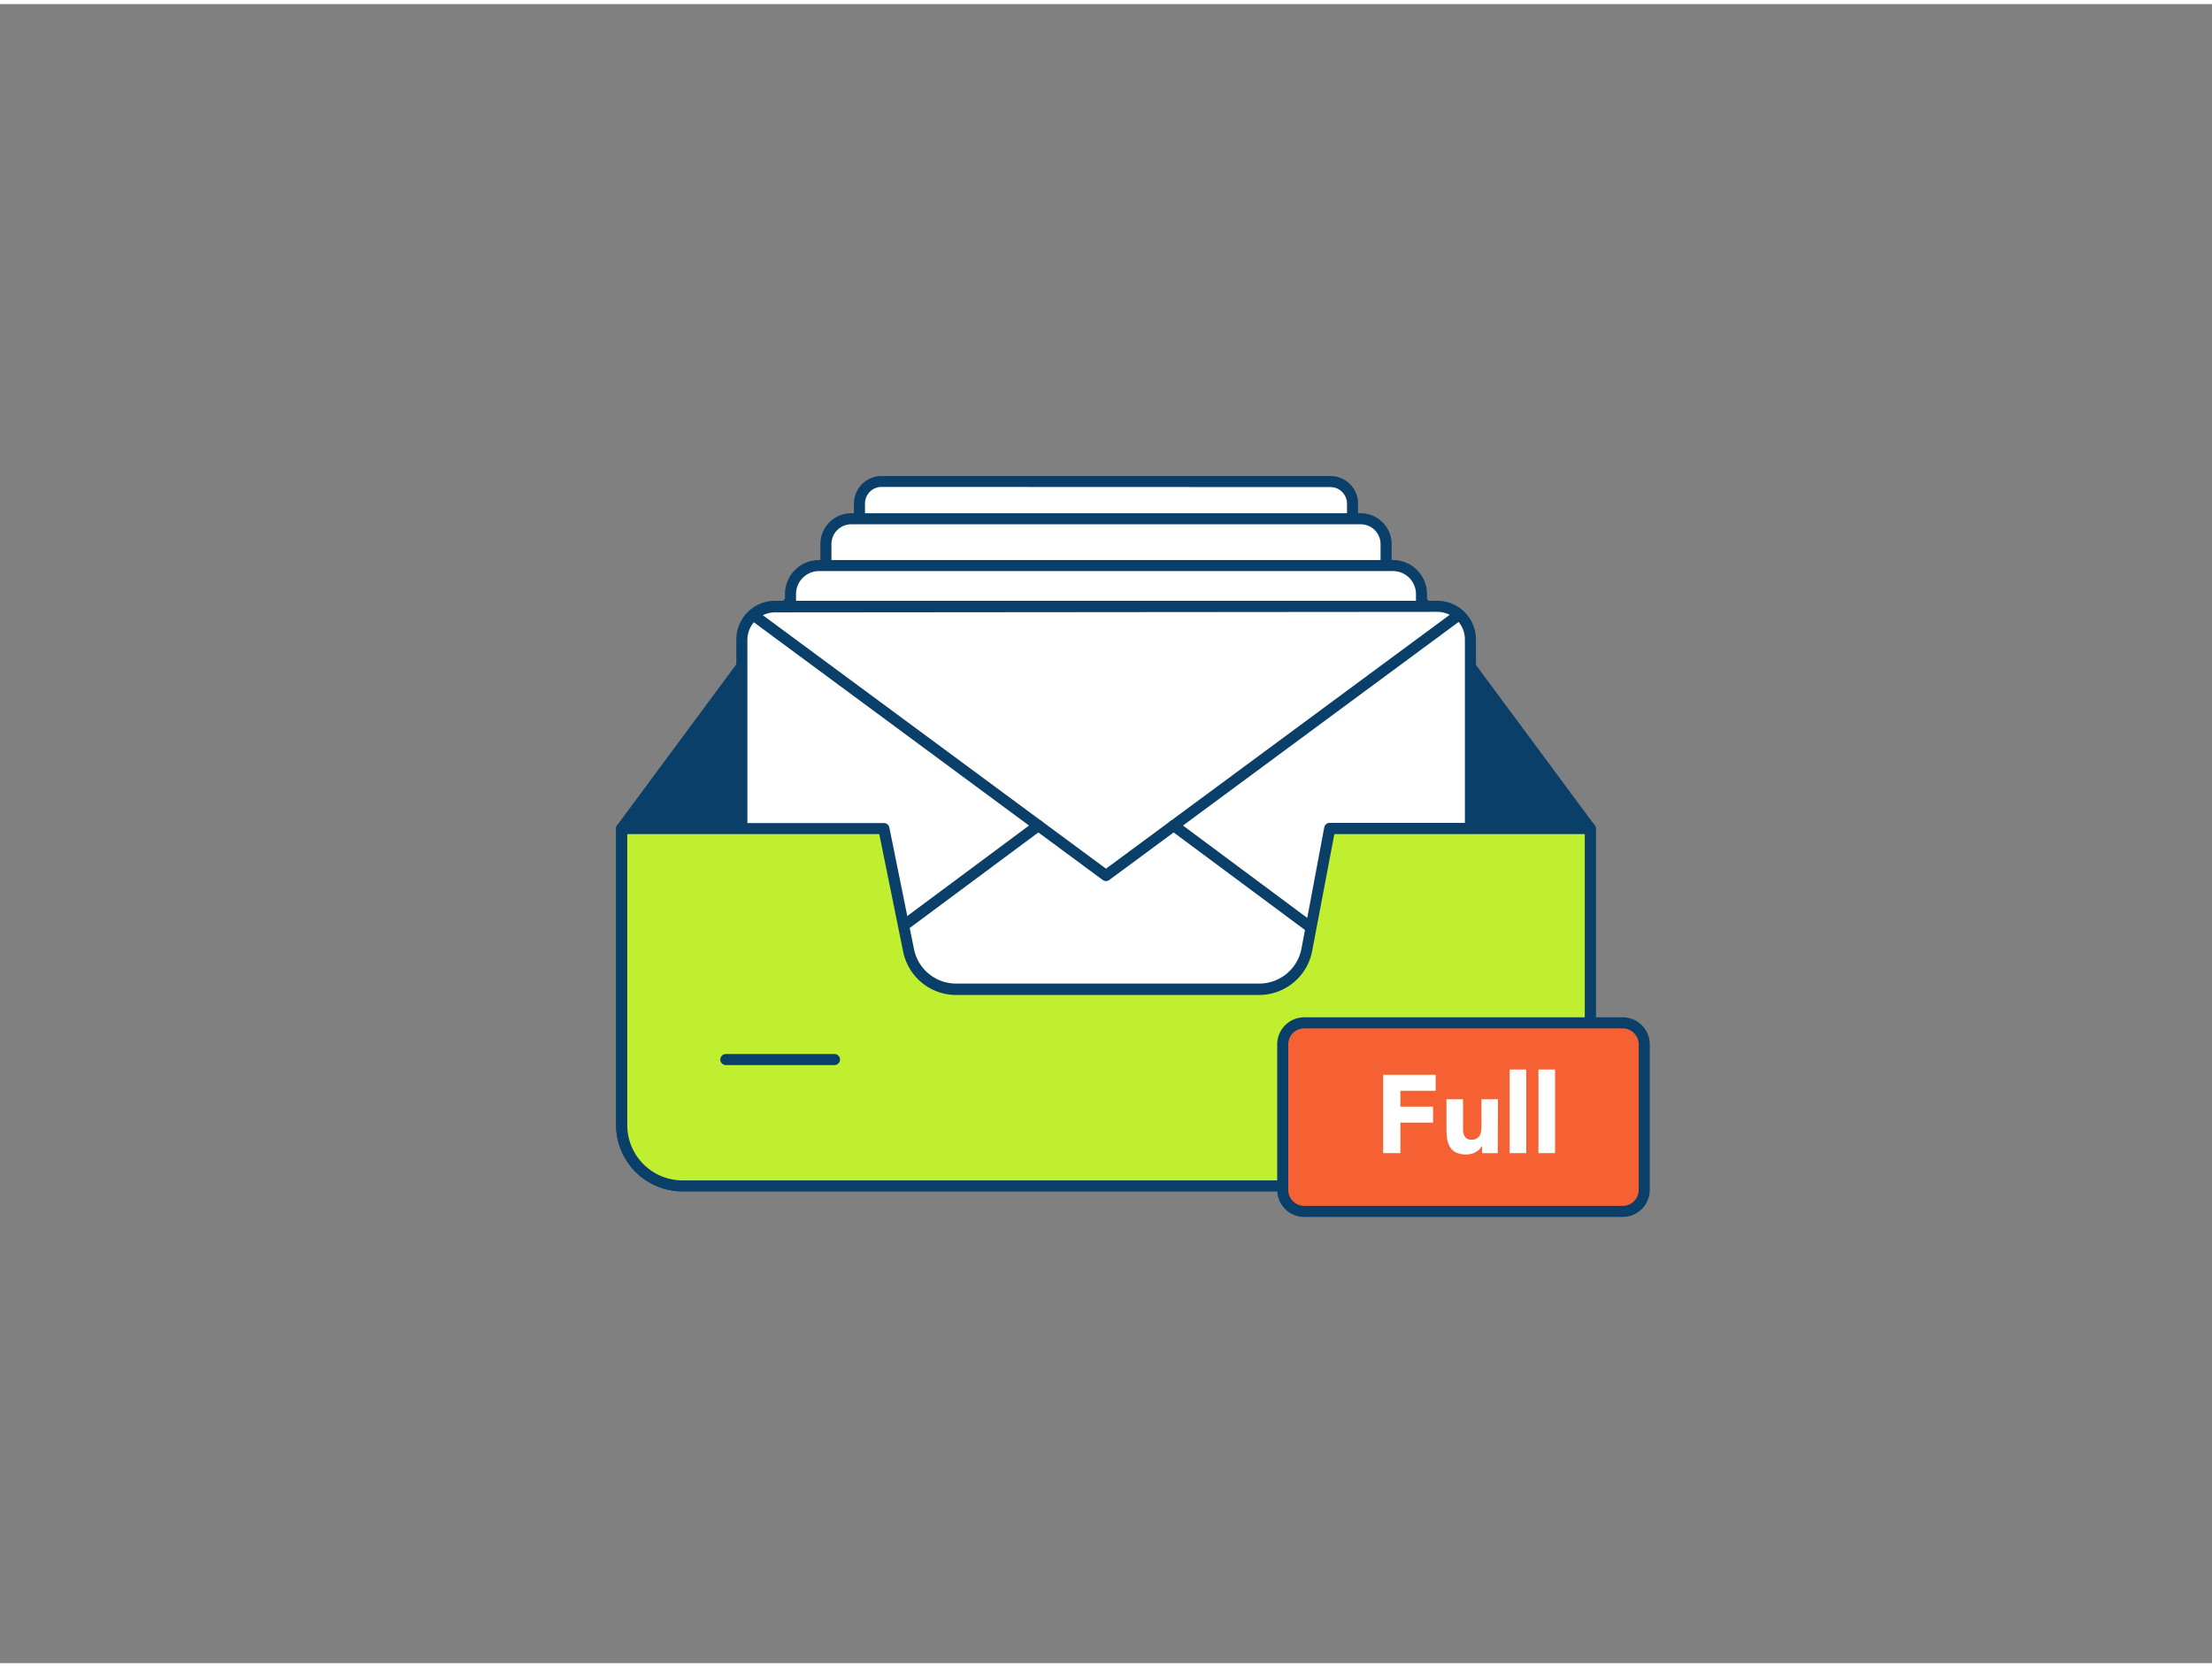 <svg xmlns="http://www.w3.org/2000/svg" viewBox="0 0 400 300" width="406" height="306" class="illustration styles_illustrationTablet__1DWOa"><rect x="0" y="0" width="400" height="300" fill="#808080" stroke="none"/><g id="_295_full_inbox_outline" data-name="#295_full_inbox_outline"><rect x="155.38" y="86.31" width="89.23" height="53.82" rx="4.03" fill="#fff"></rect><path d="M240.58,141.13H159.42a5,5,0,0,1-5-5V90.34a5,5,0,0,1,5-5h81.16a5,5,0,0,1,5,5V136.1A5,5,0,0,1,240.58,141.13ZM159.42,87.31a3,3,0,0,0-3,3V136.1a3,3,0,0,0,3,3h81.16a3,3,0,0,0,3-3V90.34a3,3,0,0,0-3-3Z" fill="#093f68"></path><path d="M243.25,140.11a1,1,0,0,1-.6-.2l-35-26a1,1,0,0,1,1.19-1.61l35,26a1,1,0,0,1-.59,1.81Z" fill="#093f68"></path><path d="M156.75,140.11a1,1,0,0,1-.59-1.81l35-26a1,1,0,0,1,1.19,1.61l-35,26A1,1,0,0,1,156.75,140.11Z" fill="#093f68"></path><path d="M287.57,149.09l-32.58-44a7.2,7.2,0,0,0-5.8-2.92H150.81a7.2,7.2,0,0,0-5.8,2.92l-32.58,44v53.62a11,11,0,0,0,11,11H276.59a11,11,0,0,0,11-11Z" fill="#093f68"></path><path d="M276.59,214.69H123.41a12,12,0,0,1-12-12V149.09a1,1,0,0,1,.19-.6l32.58-44a8.26,8.26,0,0,1,6.61-3.33h98.38a8.26,8.26,0,0,1,6.61,3.33l32.58,44a1,1,0,0,1,.19.6v53.62A12,12,0,0,1,276.59,214.69ZM113.43,149.42v53.29a10,10,0,0,0,10,10H276.59a10,10,0,0,0,10-10V149.42l-32.38-43.75a6.25,6.25,0,0,0-5-2.52H150.81a6.25,6.25,0,0,0-5,2.52Z" fill="#093f68"></path><rect x="149.35" y="93.07" width="101.31" height="61.1" rx="4.58" fill="#fff"></rect><path d="M246.08,155.18H153.92a5.59,5.59,0,0,1-5.57-5.58V97.65a5.59,5.59,0,0,1,5.57-5.58h92.16a5.59,5.59,0,0,1,5.57,5.58V149.6A5.59,5.59,0,0,1,246.08,155.18ZM153.92,94.07a3.58,3.58,0,0,0-3.57,3.58V149.6a3.58,3.58,0,0,0,3.57,3.58h92.16a3.58,3.58,0,0,0,3.57-3.58V97.65a3.58,3.58,0,0,0-3.57-3.58Z" fill="#093f68"></path><path d="M249.1,154a1,1,0,0,1-.6-.2l-39.68-29.49a1,1,0,1,1,1.19-1.6l39.69,29.49a1,1,0,0,1-.6,1.8Z" fill="#093f68"></path><path d="M150.9,154a1,1,0,0,1-.6-1.8L190,122.73a1,1,0,1,1,1.19,1.6L151.5,153.82A1,1,0,0,1,150.9,154Z" fill="#093f68"></path><rect x="142.95" y="101.53" width="114.1" height="68.82" rx="5.15" fill="#fff"></rect><path d="M251.9,171.35H148.1a6.16,6.16,0,0,1-6.15-6.16V106.68a6.16,6.16,0,0,1,6.15-6.15H251.9a6.16,6.16,0,0,1,6.15,6.15v58.51A6.16,6.16,0,0,1,251.9,171.35ZM148.1,102.53a4.15,4.15,0,0,0-4.15,4.15v58.51a4.16,4.16,0,0,0,4.15,4.16H251.9a4.16,4.16,0,0,0,4.15-4.16V106.68a4.15,4.15,0,0,0-4.15-4.15Z" fill="#093f68"></path><path d="M255.3,170a1,1,0,0,1-.6-.2L210,136.63a1,1,0,1,1,1.19-1.6l44.7,33.21a1,1,0,0,1-.6,1.8Z" fill="#093f68"></path><path d="M144.7,170a1,1,0,0,1-.6-1.8L188.8,135a1,1,0,1,1,1.19,1.6L145.3,169.84A1,1,0,0,1,144.7,170Z" fill="#093f68"></path><rect x="134.15" y="108.95" width="131.7" height="79.44" rx="5.95" fill="#fff"></rect><path d="M259.9,189.39H140.1a7,7,0,0,1-6.95-6.95V114.9a7,7,0,0,1,6.95-7H259.9a7,7,0,0,1,7,7v67.54A7,7,0,0,1,259.9,189.39ZM140.1,110a5,5,0,0,0-4.95,5v67.54a5,5,0,0,0,4.95,4.95H259.9a5,5,0,0,0,5-4.95V114.9a5,5,0,0,0-5-5Z" fill="#093f68"></path><path d="M200,158.58a1,1,0,0,1-.59-.19l-63.82-47.14a1,1,0,0,1-.21-1.4,1,1,0,0,1,1.39-.21L200,156.34l63.23-46.7a1,1,0,0,1,1.39.21,1,1,0,0,1-.21,1.4l-63.82,47.14A1,1,0,0,1,200,158.58Z" fill="#093f68"></path><path d="M263.83,187.88a.94.94,0,0,1-.59-.2l-51.6-38.33a1,1,0,0,1,1.2-1.61l51.59,38.34a1,1,0,0,1,.2,1.4A1,1,0,0,1,263.83,187.88Z" fill="#093f68"></path><path d="M136.17,187.88a1,1,0,0,1-.8-.4,1,1,0,0,1,.2-1.4l51.59-38.34a1,1,0,0,1,1.2,1.61l-51.6,38.33A.94.94,0,0,1,136.17,187.88Z" fill="#093f68"></path><path d="M287.57,149.09v53.62a11,11,0,0,1-11,11H123.41a11,11,0,0,1-11-11V149.09h47.41l4.46,22a8.75,8.75,0,0,0,8.58,7h54.84a8.78,8.78,0,0,0,8.62-7.15l4.12-21.91Z" fill="#c0ef2f"></path><path d="M276.58,214.69H123.41a12,12,0,0,1-12-12V149.09a1,1,0,0,1,1-1h47.41a1,1,0,0,1,1,.8l4.46,22a7.77,7.77,0,0,0,7.6,6.23h54.84a7.77,7.77,0,0,0,7.63-6.34l4.12-21.91a1,1,0,0,1,1-.81h47.11a1,1,0,0,1,1,1v53.62A12,12,0,0,1,276.58,214.69Zm-163.15-64.6v52.62a10,10,0,0,0,10,10H276.58a10,10,0,0,0,10-10V150.09H241.29l-4,21.09a9.78,9.78,0,0,1-9.6,8H172.88a9.77,9.77,0,0,1-9.56-7.83L159,150.09Z" fill="#093f68"></path><path d="M150.9,191.86H131.26a1,1,0,0,1,0-2H150.9a1,1,0,0,1,0,2Z" fill="#093f68"></path><rect x="231.96" y="184.22" width="65.37" height="34.09" rx="3.89" fill="#f56132"></rect><path d="M293.44,219.32H235.85a4.9,4.9,0,0,1-4.89-4.89V188.11a4.9,4.9,0,0,1,4.89-4.89h57.59a4.9,4.9,0,0,1,4.89,4.89v26.32A4.9,4.9,0,0,1,293.44,219.32Zm-57.59-34.1a2.89,2.89,0,0,0-2.89,2.89v26.32a2.89,2.89,0,0,0,2.89,2.89h57.59a2.9,2.9,0,0,0,2.89-2.89V188.11a2.9,2.9,0,0,0-2.89-2.89Z" fill="#093f68"></path><path d="M250.12,193.62h9.5v2.88h-6.38v2.88h5.9v2.88h-5.9v5.52h-3.12Z" fill="#fff"></path><path d="M270.84,207.78H268v-1.32h0a2.85,2.85,0,0,1-.41.56,2.33,2.33,0,0,1-.61.5,3.23,3.23,0,0,1-.82.36,3.5,3.5,0,0,1-1,.14,4.27,4.27,0,0,1-1.85-.35,2.67,2.67,0,0,1-1.1-1,3.84,3.84,0,0,1-.52-1.46,12.87,12.87,0,0,1-.13-1.82v-5.36h3v4.76q0,.42,0,.87a2.72,2.72,0,0,0,.18.83,1.51,1.51,0,0,0,.46.62,1.45,1.45,0,0,0,.89.24,1.84,1.84,0,0,0,.94-.21,1.41,1.41,0,0,0,.55-.56,2.22,2.22,0,0,0,.25-.79,6.77,6.77,0,0,0,.06-.92v-4.84h3Z" fill="#fff"></path><path d="M273,192.66h3v15.12h-3Z" fill="#fff"></path><path d="M278.2,192.66h3v15.12h-3Z" fill="#fff"></path></g></svg>